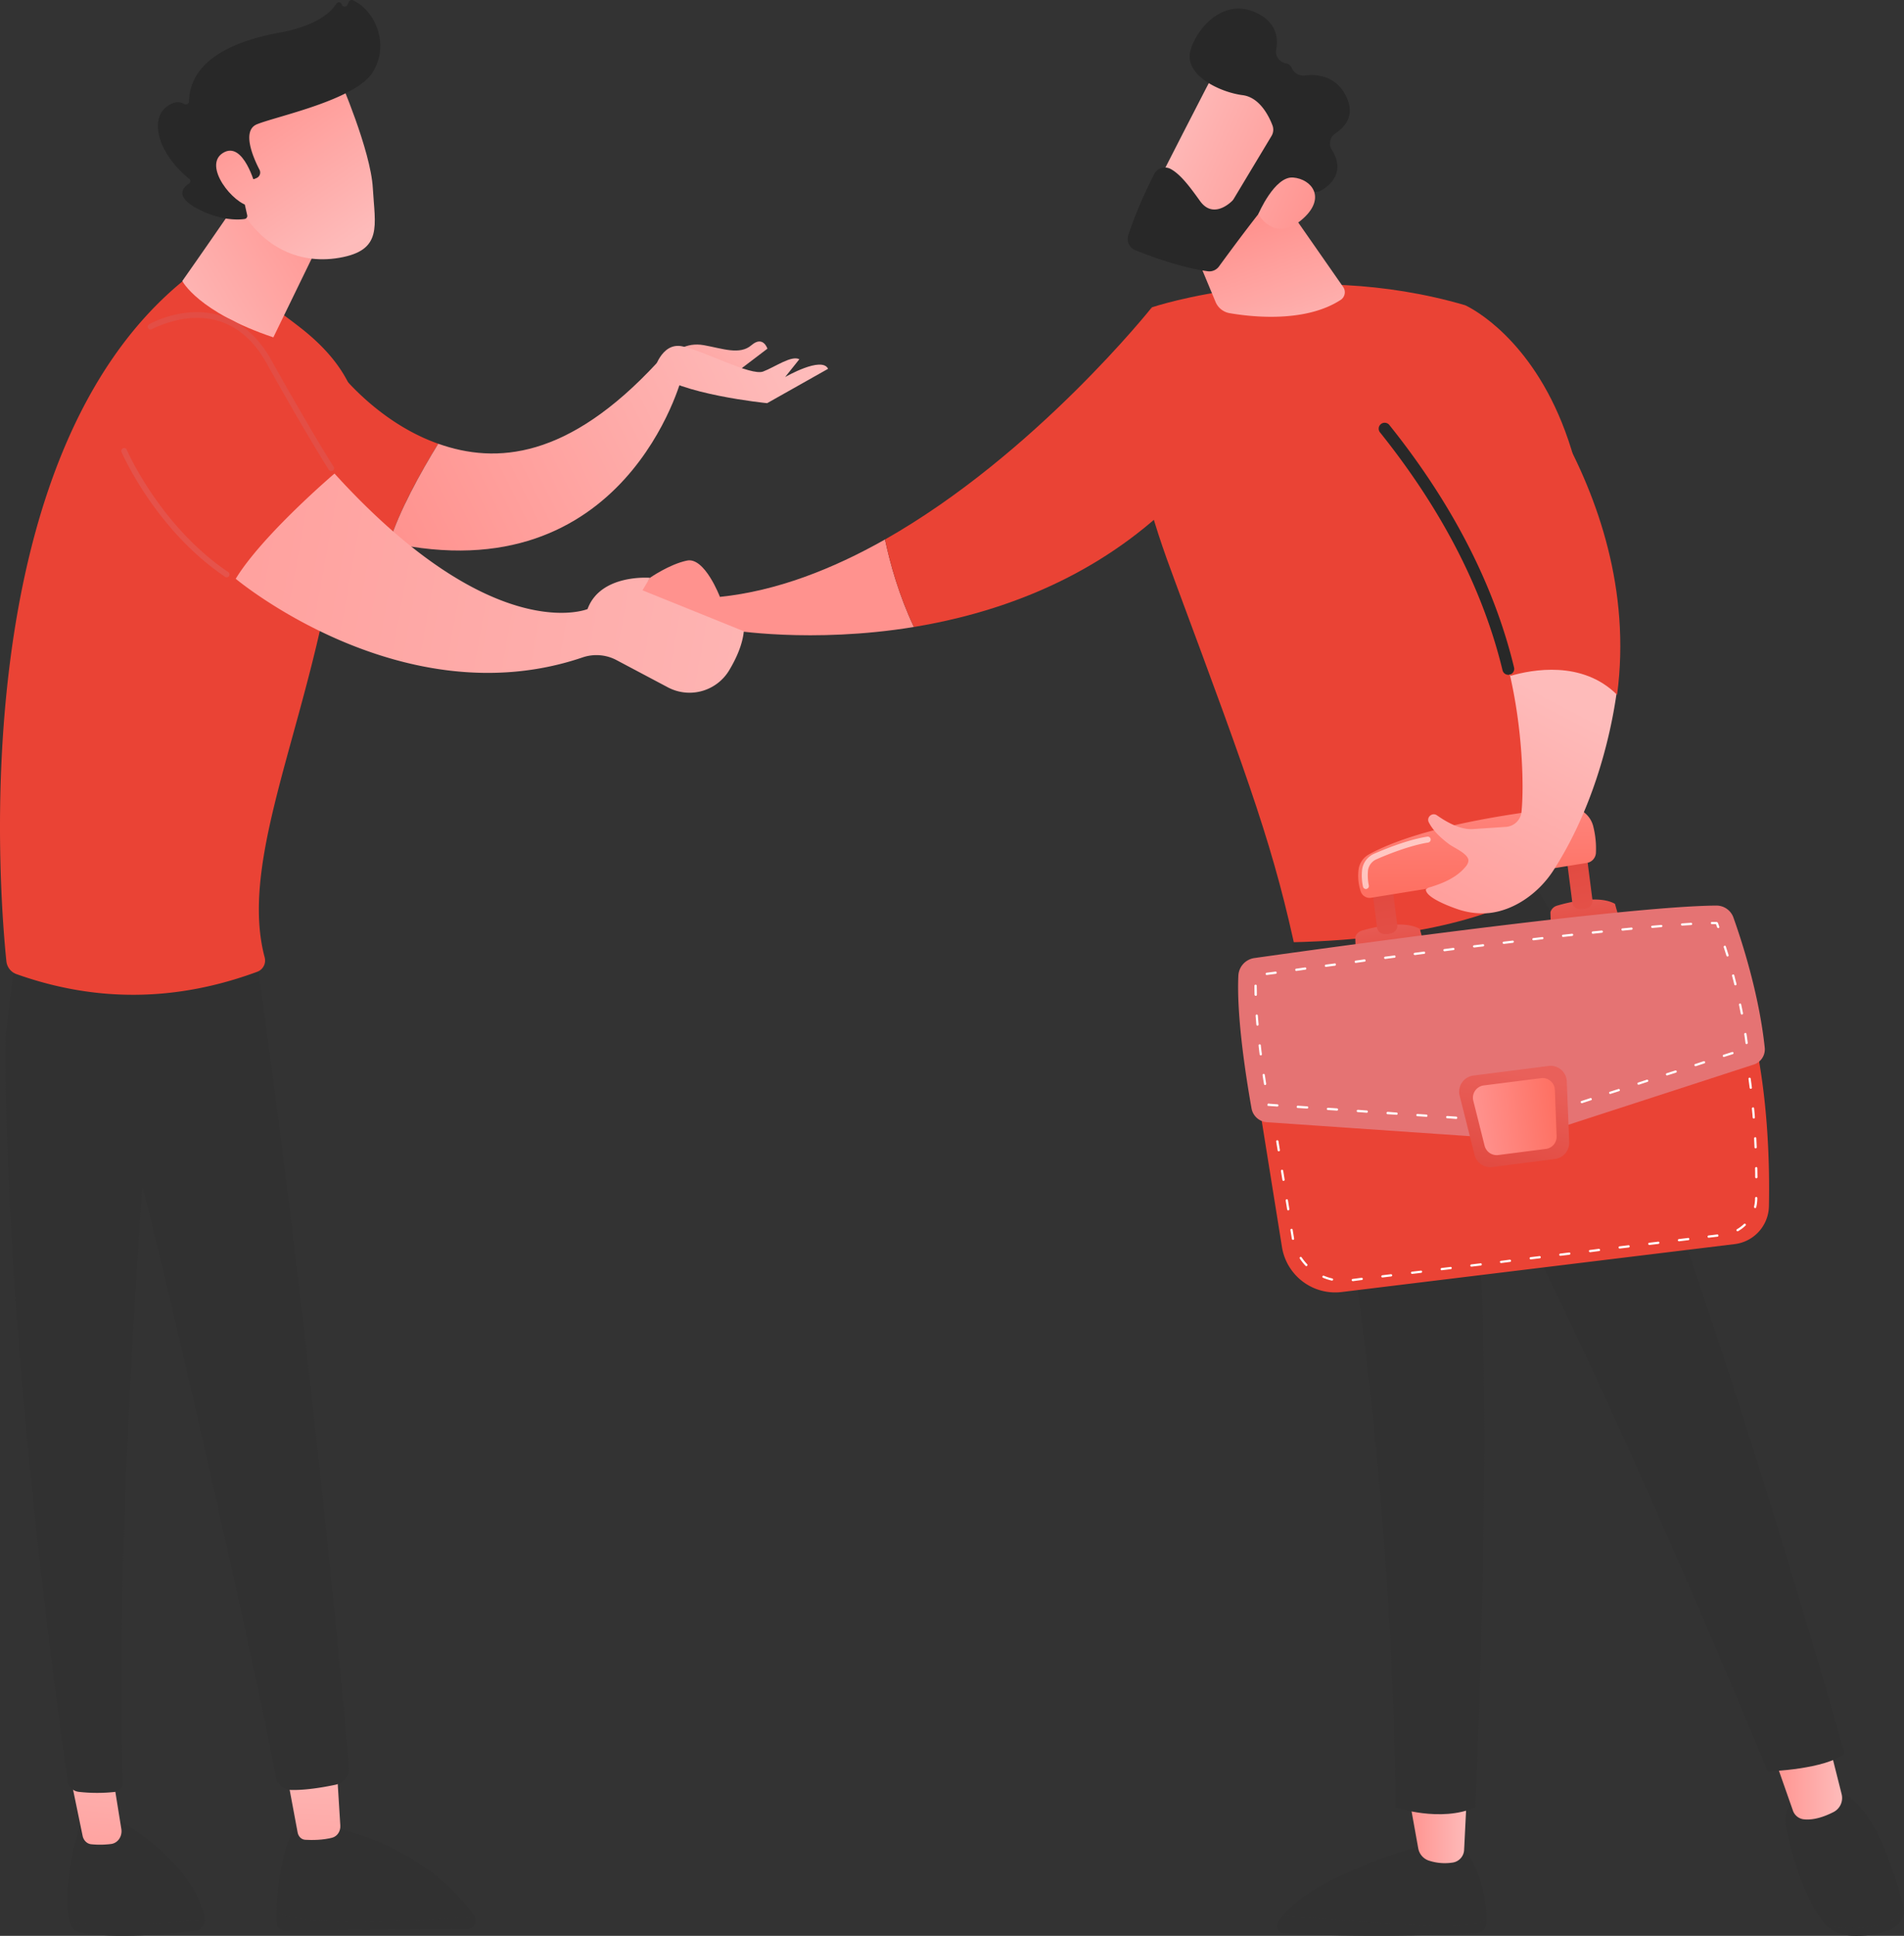 <svg xmlns="http://www.w3.org/2000/svg" xmlns:xlink="http://www.w3.org/1999/xlink" width="1967.7" height="1999.8" viewBox="0 0 1967.7 1999.8"><rect x="0" y="0" width="1967.7" height="1999.8" fill="#333333" stroke="none"/><defs><linearGradient id="a" x1="1593.69" y1="1929.93" x2="1626.25" y2="1918.64" gradientUnits="userSpaceOnUse"><stop offset="0" stop-color="#febbba"/><stop offset="1" stop-color="#ff928e"/></linearGradient><linearGradient id="b" x1="996.01" y1="1629.84" x2="947.54" y2="1484.45" gradientTransform="translate(1290.1)" xlink:href="#a"/><linearGradient id="c" x1="2149.53" y1="1381.3" x2="2323.72" y2="1457.03" xlink:href="#a"/><linearGradient id="d" x1="2138.68" y1="1406.27" x2="2312.86" y2="1482" xlink:href="#a"/><linearGradient id="e" x1="2293.44" y1="3142.87" x2="2354.41" y2="3142.87" gradientTransform="matrix(-1, 0, 0, 1, 4753.76, 0)" xlink:href="#a"/><linearGradient id="f" x1="1905.79" y1="3092.04" x2="1978.66" y2="3092.04" gradientTransform="matrix(-1, 0, 0, 1, 4753.76, 0)" xlink:href="#a"/><linearGradient id="g" x1="27.6" y1="2902.5" x2="24.6" y2="2829.62" gradientTransform="translate(1990 -609.6) rotate(-7.3)" gradientUnits="userSpaceOnUse"><stop offset="0" stop-color="#e1473d"/><stop offset="1" stop-color="#e9605a"/></linearGradient><linearGradient id="h" x1="23.8" y1="2793.09" x2="38.83" y2="3001.94" xlink:href="#g"/><linearGradient id="i" x1="230.63" y1="2894.14" x2="227.62" y2="2821.26" xlink:href="#g"/><linearGradient id="j" x1="226.28" y1="2778.53" x2="241.31" y2="2987.39" xlink:href="#g"/><linearGradient id="k" x1="142.88" y1="2676.84" x2="122.6" y2="2825.57" gradientTransform="translate(1990 -609.6) rotate(-7.3)" gradientUnits="userSpaceOnUse"><stop offset="0" stop-color="#ff928e"/><stop offset="1" stop-color="#fe7062"/></linearGradient><linearGradient id="l" x1="2493.73" y1="2480.27" x2="2518.45" y2="2365.66" gradientTransform="matrix(1, 0, 0, 1, 0, 0)" xlink:href="#g"/><linearGradient id="m" x1="91.59" y1="3060.48" x2="176.78" y2="3060.48" xlink:href="#k"/><linearGradient id="n" x1="2561.45" y1="1982.01" x2="2396.43" y2="2299.35" xlink:href="#a"/><linearGradient id="o" x1="-236.55" y1="3025.92" x2="-263.68" y2="3262.65" gradientTransform="translate(1290.1)" xlink:href="#a"/><linearGradient id="p" x1="89.28" y1="2996.76" x2="62.16" y2="3233.51" gradientTransform="translate(993.2 65.8) rotate(-3.6)" xlink:href="#a"/><linearGradient id="q" x1="1105.13" y1="1578.34" x2="1293.91" y2="1465.97" xlink:href="#a"/><linearGradient id="r" x1="1311.07" y1="1502.6" x2="1200.89" y2="1340.7" xlink:href="#a"/><linearGradient id="s" x1="1257.61" y1="1538.98" x2="1147.48" y2="1377.16" xlink:href="#a"/><linearGradient id="t" x1="1744.05" y1="1615.97" x2="1347.74" y2="1813.12" xlink:href="#a"/><linearGradient id="u" x1="1738.25" y1="1566.53" x2="1602.69" y2="1708.11" xlink:href="#a"/><linearGradient id="v" x1="1745.94" y1="1613.64" x2="1349.62" y2="1810.78" xlink:href="#a"/><linearGradient id="w" x1="1911.55" y1="1948.14" x2="761.41" y2="1740.16" xlink:href="#a"/><linearGradient id="x" x1="1348.03" y1="1443.72" x2="845.07" y2="2214.63" gradientTransform="matrix(1, 0, 0, 1, 0, 0)" xlink:href="#g"/><linearGradient id="y" x1="1341.05" y1="1439.17" x2="838.09" y2="2210.08" gradientTransform="matrix(1, 0, 0, 1, 0, 0)" xlink:href="#g"/></defs><path d="M1688.2,1871.8s-15.7-41.3-34-37.5-38.3,17.8-38.3,17.8l-29.4,39.8s82.5,32.5,111.5,13.9c0,0,84.3,14.5,190.7-2.9-15.4-32.6-24.5-65.1-29.9-90.4C1804.9,1843,1746.8,1865.8,1688.2,1871.8Z" transform="translate(-944.2 -1255.2)" fill="url(#a)"/><path d="M2134.6,1572.7s-120.7,152-275.8,239.8c5.4,25.3,14.5,57.8,29.9,90.4,80.5-13.3,173.7-44.8,252.7-114.8Z" transform="translate(-944.2 -1255.2)" fill="#ea4335"/><path d="M2285.1,2246.3c-23.6-112.1-47.2-177-126.2-389.5-24.9-66.8-47.5-134.5-36.6-204.9l12.3-79.2s153.5-52,323.7-2.2c0,0,232.2,100.9,74.5,599.1C2461.7,2249.1,2378.5,2271.8,2285.1,2246.3Z" transform="translate(-944.2 -1255.2)" fill="#ea4335"/><path d="M2160.7,1471.6l39.8,95.7a19.3,19.3,0,0,0,14.4,11.4c23,4,78.5,10.1,115-13.8a9.5,9.5,0,0,0,2.5-13.1l-73.6-105.6Z" transform="translate(-944.2 -1255.2)" fill="url(#b)"/><path d="M2201.9,1325.3c-1.7,1.6-70.6,136.9-70.6,136.9l78.1,37.7,84.4-118.6S2229.9,1298.9,2201.9,1325.3Z" transform="translate(-944.2 -1255.2)" fill="url(#c)"/><path d="M2258.3,1395.6l-39,64.9a10.9,10.9,0,0,1-2.1,2.6c-4.6,4.4-20.5,16.9-32.8-.2-10.4-14.5-20.2-27.8-30.7-33.3a12.5,12.5,0,0,0-16.8,5.6c-6.4,12.7-18.9,38.6-26.7,63.2a12.4,12.4,0,0,0,7.2,15.2c15.8,6.4,47.1,18,74.8,21.8a12.3,12.3,0,0,0,11.8-5c11.9-16.3,45.6-62,57-73.4s30.4-6.6,39.2-4.1a12.5,12.5,0,0,0,10-1.3c9-5.4,24.7-18.9,10.3-41.8a12.5,12.5,0,0,1,3.9-16.9c10-6.6,20.9-19,10.5-39.1s-29.2-22.2-42-20.6a13,13,0,0,1-13.6-7.5,8.2,8.2,0,0,0-6.4-5.1c-6.7-1.4-11.1-7.5-9.8-14.2,2.2-11.5.5-26.5-17.8-36.6-33.7-18.5-63.2,11.7-70.7,37.2s30.1,43.5,53.8,46.5c17.4,2.2,27,21.2,30.8,31.1A12.6,12.6,0,0,1,2258.3,1395.6Z" transform="translate(-944.2 -1255.2)" fill="#282828"/><path d="M2244.6,1476.4s16.8-39.4,36-37.8,34.2,20.7,10.5,42.2C2261.5,1507.5,2244.6,1476.4,2244.6,1476.4Z" transform="translate(-944.2 -1255.2)" fill="url(#d)"/><path d="M2269.9,3234.1c37.1,3.2,101.5,8.4,152.2,10.6,30.5,1.3,48.1-1.6,58.2-5.7,0,1.2,0,2.2-.1,3.2a10.4,10.4,0,0,1-10,9.9c-95.8,5.4-172.1,1.9-199.2.2a7.4,7.4,0,0,1-6.1-11.2A64.4,64.4,0,0,1,2269.9,3234.1Z" transform="translate(-944.2 -1255.2)" fill="#313131"/><path d="M2422.1,3244.7c-50.7-2.2-115.1-7.4-152.2-10.6,36.5-44.8,152.2-74.9,152.2-74.9h32.7c22.5,32.4,25.8,63.2,25.5,79.8C2470.2,3243.1,2452.6,3246,2422.1,3244.7Z" transform="translate(-944.2 -1255.2)" fill="#313131"/><path d="M2460.3,3105.8l-3,60.5a13.9,13.9,0,0,1-11.8,13,52.8,52.8,0,0,1-24.6-2,16.4,16.4,0,0,1-11-12.6l-10.6-58.9Z" transform="translate(-944.2 -1255.2)" fill="url(#e)"/><path d="M2884.9,3244.3c16-2.3,23.3-10.6,26.4-19.6v.3c2.4,9.4-3.1,19.1-14.1,23.8-13.2,5.6-27.7,6.6-39,6.1s-23.1-5.5-29.2-13.5h-.1C2841,3247.3,2858,3248,2884.9,3244.3Z" transform="translate(-944.2 -1255.2)" fill="#313131"/><path d="M2809,3105.4h27c41-.8,66.8,85.8,75.3,119.3-3.1,9-10.4,17.3-26.4,19.6-26.9,3.7-43.9,3-56-3-22.2-29.2-33.2-71.9-38.5-96.9C2784.4,3116,2809,3105.4,2809,3105.4Z" transform="translate(-944.2 -1255.2)" fill="#313131"/><path d="M2832.5,3049.3l15,59.5a16.3,16.3,0,0,1-8.4,18.3c-8.4,4.3-20.2,8.8-31,7.5a13.5,13.5,0,0,1-11-9l-22-62.6Z" transform="translate(-944.2 -1255.2)" fill="url(#f)"/><path d="M2850.4,3066.5c-18.6,16.5-79.2,18.7-79.2,18.7C2553,2561.5,2462,2417.3,2462,2417.3c31.5,197.7,6.8,705,6.8,705-36,15.9-82.4,0-82.4,0-2.9-323.5-48.5-671.3-107.2-893.7,147.4-3.3,227.6-35.5,253.2-55.7C2655.3,2371,2850.4,3066.5,2850.4,3066.5Z" transform="translate(-944.2 -1255.2)" fill="#313131"/><path d="M2242,2374.9l27.1,168.8a55.7,55.7,0,0,0,61.8,46.2l406.1-49.5a40.2,40.2,0,0,0,35.3-39c.9-43.6-.8-121.2-19.1-191.9Z" transform="translate(-944.2 -1255.2)" fill="#ea4335"/><path d="M2342.2,2578.7a1.3,1.3,0,0,1-1.1-1,1.1,1.1,0,0,1,1-1.3l9.2-1.2a1.2,1.2,0,0,1,1.3,1,1.1,1.1,0,0,1-1,1.3l-9.2,1.2Zm-21.4-.6h-.3a55.6,55.6,0,0,1-9-2.9,1.1,1.1,0,1,1,.9-2.1,53.9,53.9,0,0,0,8.6,2.8,1.1,1.1,0,0,1,.9,1.3A1.1,1.1,0,0,1,2320.8,2578.1Zm52.1-3.2a1.2,1.2,0,0,1-1.2-1,1.3,1.3,0,0,1,1-1.3l9.2-1.1a1.2,1.2,0,0,1,.3,2.3l-9.2,1.1Zm30.6-3.7a1.2,1.2,0,0,1-1.1-1,1.1,1.1,0,0,1,1-1.3l9.2-1.1a1.1,1.1,0,0,1,1.3,1,1.2,1.2,0,0,1-1,1.3l-9.2,1.1Zm30.7-3.7a1.3,1.3,0,0,1-1.2-1.1,1.3,1.3,0,0,1,1-1.3l9.2-1.1a1.1,1.1,0,0,1,1.3,1,1.1,1.1,0,0,1-1,1.3l-9.2,1.1Zm30.6-3.8a1.1,1.1,0,0,1-1.1-1,1.2,1.2,0,0,1,1-1.3l9.2-1.1a1.2,1.2,0,1,1,.3,2.3l-9.2,1.1Zm-170.5-.5a1.8,1.8,0,0,1-.9-.4,59.8,59.8,0,0,1-5.9-7.4,1.2,1.2,0,0,1,.3-1.6,1.2,1.2,0,0,1,1.6.3,55.4,55.4,0,0,0,5.7,7.1,1.2,1.2,0,0,1,0,1.6C2294.8,2563,2294.6,2563.2,2294.3,2563.2Zm201.2-3.2a1.3,1.3,0,0,1-1.2-1c0-.7.4-1.3,1-1.3l9.2-1.2a1.2,1.2,0,0,1,1.3,1.1,1.1,1.1,0,0,1-1,1.2l-9.2,1.2Zm30.6-3.8a1.1,1.1,0,0,1-1.1-1,1.2,1.2,0,0,1,1-1.3l9.2-1.1a1.2,1.2,0,0,1,1.3,1,1.1,1.1,0,0,1-1,1.3l-9.2,1.1Zm30.7-3.7a1.2,1.2,0,0,1-1.2-1,1.3,1.3,0,0,1,1-1.3l9.2-1.1a1.1,1.1,0,0,1,1.3,1,1.2,1.2,0,0,1-1,1.3l-9.2,1.1Zm30.6-3.7a1.3,1.3,0,0,1-1.1-1.1,1.1,1.1,0,0,1,1-1.2l9.2-1.2a1.3,1.3,0,0,1,1.3,1,1.1,1.1,0,0,1-1,1.3l-9.2,1.2Zm30.7-3.8a1.2,1.2,0,0,1-1.2-1,1.3,1.3,0,0,1,1-1.3l9.2-1.1a1.1,1.1,0,0,1,1.3,1,1.2,1.2,0,0,1-1,1.3l-9.2,1.1Zm30.6-3.7a1.2,1.2,0,0,1-1.1-1,1.1,1.1,0,0,1,1-1.3l9.2-1.1a1.1,1.1,0,0,1,1.3,1,1.2,1.2,0,0,1-1,1.3l-9.2,1.1Zm30.7-3.8a1.2,1.2,0,0,1-1.2-1,1.3,1.3,0,0,1,1-1.3l9.2-1.1a1.2,1.2,0,1,1,.3,2.3l-9.2,1.1Zm-398.9-1.5a1.2,1.2,0,0,1-1.2-.9l-1.5-9.2a1.2,1.2,0,0,1,1-1.3,1.1,1.1,0,0,1,1.3,1l1.5,9.1a1.1,1.1,0,0,1-.9,1.3Zm429.5-2.2a1.1,1.1,0,0,1-1.1-1,1.2,1.2,0,0,1,1-1.3l9.2-1.1a1.2,1.2,0,0,1,.3,2.3l-9.2,1.1Zm29.9-6.6a1.3,1.3,0,0,1-1-.6,1.2,1.2,0,0,1,.4-1.6,34.8,34.8,0,0,0,7.2-5.4,1.2,1.2,0,0,1,1.7.1,1.1,1.1,0,0,1-.1,1.6,38.7,38.7,0,0,1-7.6,5.7Zm-464.4-21.6a1.2,1.2,0,0,1-1.1-1l-1.5-9.2a1.2,1.2,0,0,1,1-1.3,1.1,1.1,0,0,1,1.3,1l1.5,9.1a1.1,1.1,0,0,1-1,1.3Zm482.6-2.4h-.3a1.3,1.3,0,0,1-.9-1.4,37.6,37.6,0,0,0,1.1-8.1v-.8a1.2,1.2,0,0,1,1.2-1.2h0a1.1,1.1,0,0,1,1.1,1.2v.8a41.3,41.3,0,0,1-1.1,8.6A1.1,1.1,0,0,1,2758.1,2503.2Zm-487.5-28.1a1.2,1.2,0,0,1-1.1-1l-1.5-9.1a1.2,1.2,0,0,1,1-1.4,1.2,1.2,0,0,1,1.3,1l1.5,9.1a1.2,1.2,0,0,1-1,1.4Zm488.7-2.7a1.2,1.2,0,0,1-1.2-1.1c0-3,0-6.1-.1-9.3a1.3,1.3,0,0,1,1.2-1.2c.6-.1,1.1.5,1.1,1.2.1,3.2.1,6.2.2,9.3a1.2,1.2,0,0,1-1.2,1.1Zm-493.6-27.8a1.2,1.2,0,0,1-1.1-1l-1.5-9.1a1.2,1.2,0,0,1,1-1.4,1.2,1.2,0,0,1,1.3,1l1.5,9.1a1.2,1.2,0,0,1-1,1.4Zm492.9-3.1a1.1,1.1,0,0,1-1.2-1.1c-.1-3-.3-6.1-.4-9.2a1.1,1.1,0,0,1,1.1-1.2c.7-.1,1.1.4,1.2,1.1.1,3.1.3,6.2.4,9.2a1.1,1.1,0,0,1-1.1,1.2Zm-497.8-27.4a1.2,1.2,0,0,1-1.1-1l-1.5-9.1a1.1,1.1,0,0,1,1-1.3,1.1,1.1,0,0,1,1.3.9l1.5,9.2a1.1,1.1,0,0,1-1,1.3Zm495.9-3.4a1.2,1.2,0,0,1-1.2-1.1c-.2-3-.5-6.1-.8-9.2a1.1,1.1,0,0,1,1.1-1.2,1,1,0,0,1,1.2,1c.3,3.1.6,6.2.8,9.3a1.1,1.1,0,0,1-1,1.2Zm-500.8-27.1a1.2,1.2,0,0,1-1.1-1l-1.7-10.3,4.8-.6a1.1,1.1,0,0,1,1.3,1,1.2,1.2,0,0,1-1,1.3l-2.4.3,1.3,8a1.1,1.1,0,0,1-1,1.3Zm497.6-3.6a1.2,1.2,0,0,1-1.1-1l-1.2-9.2a1.1,1.1,0,0,1,1-1.3,1.2,1.2,0,0,1,1.3,1l1.2,9.2a1.2,1.2,0,0,1-1,1.3Zm-474-8.7a1.3,1.3,0,0,1-1.2-1c0-.7.4-1.3,1-1.3l9.2-1.2a1.1,1.1,0,0,1,1.3,1,1.1,1.1,0,0,1-1,1.3l-9.2,1.2Zm30.6-4a1,1,0,0,1-1.1-1,1.1,1.1,0,0,1,1-1.3l9.2-1.1a1.1,1.1,0,0,1,1.3,1,1.3,1.3,0,0,1-1.1,1.3l-9.1,1.1Zm30.6-3.9a1.2,1.2,0,0,1-1.1-1,1.2,1.2,0,0,1,1-1.3l9.2-1.2a1.2,1.2,0,0,1,1.3,1,1.1,1.1,0,0,1-1,1.3l-9.2,1.2Zm30.7-3.9a1.2,1.2,0,0,1-1.2-1,1.2,1.2,0,0,1,1-1.3l9.2-1.2a1.2,1.2,0,1,1,.3,2.3l-9.2,1.2Zm30.6-3.9a1.2,1.2,0,0,1-1.2-1,1.2,1.2,0,0,1,1-1.3l9.2-1.2a1.1,1.1,0,0,1,1.3,1,1.1,1.1,0,0,1-1,1.3l-9.2,1.2Zm30.6-3.9a1.1,1.1,0,0,1-1.1-1,1,1,0,0,1,1-1.3l9.2-1.2a1.1,1.1,0,0,1,1.3,1,1.3,1.3,0,0,1-1,1.3l-9.2,1.2Zm316.4-2.2a1.2,1.2,0,0,1-1.2-1c-.5-3-1.1-6.1-1.7-9.1a1.1,1.1,0,0,1,.9-1.3,1.1,1.1,0,0,1,1.4.9c.6,3,1.2,6.1,1.7,9.1a1.1,1.1,0,0,1-.9,1.3Zm-285.8-1.7a1.3,1.3,0,0,1-1.1-1.1,1.2,1.2,0,0,1,1-1.3l9.2-1.1a1.1,1.1,0,0,1,1.3,1,1.2,1.2,0,0,1-1,1.3l-9.2,1.1Zm30.7-4a1.2,1.2,0,0,1-1.2-1,1.2,1.2,0,0,1,1-1.3l9.2-1.1a1.1,1.1,0,0,1,1.3,1,1.1,1.1,0,0,1-1,1.2l-9.2,1.2Zm30.6-3.9a1,1,0,0,1-1.1-1,1.1,1.1,0,0,1,1-1.3l9.1-1.2a1.1,1.1,0,0,1,1.3,1,1.1,1.1,0,0,1-1,1.3l-9.1,1.2Zm30.6-3.9a1.2,1.2,0,0,1-1.1-1,1.1,1.1,0,0,1,1-1.3l9.2-1.2a1.1,1.1,0,0,1,1.3,1,1.2,1.2,0,0,1-1,1.3l-9.2,1.2Zm30.7-3.9a1.3,1.3,0,0,1-1.2-1,1.1,1.1,0,0,1,1-1.3l9.2-1.2a1.1,1.1,0,0,1,1.3,1,1.2,1.2,0,0,1-1,1.3l-9.2,1.2Zm30.6-3.9a1.3,1.3,0,0,1-1.2-1.1,1.3,1.3,0,0,1,1-1.3l9.2-1.1a1,1,0,0,1,1.3,1,1.1,1.1,0,0,1-1,1.3l-9.2,1.1Zm30.6-4a1,1,0,0,1-1.1-1,1.1,1.1,0,0,1,1-1.3l9.2-1.1a1,1,0,0,1,1.2,1,1,1,0,0,1-1,1.2l-9.1,1.2Zm30.6-3.9a1.2,1.2,0,0,1-1.1-1,1.2,1.2,0,0,1,1-1.3l9.2-1.2a1.1,1.1,0,0,1,1.3,1,1.1,1.1,0,0,1-1,1.3l-9.2,1.2Zm65.1-1.1a1.3,1.3,0,0,1-1.2-.9c-.4-2-.9-4-1.4-6l-1.1.2a1.2,1.2,0,0,1-1.3-1,1.2,1.2,0,0,1,1-1.3l3.1-.4.2,1,1.8,7a1.1,1.1,0,0,1-.9,1.4Zm-34.4-2.8a1.2,1.2,0,0,1-1.2-1,1.2,1.2,0,0,1,1-1.3l9.2-1.2a1.1,1.1,0,0,1,1.3,1,1.2,1.2,0,0,1-1,1.3l-9.2,1.2Z" transform="translate(-944.2 -1255.2)" fill="#fff"/><path d="M2345.2,2236.7l-.4-13.3a9.9,9.9,0,0,1,6.8-6.8c12.4-3.6,43.3-11.2,59.9-1.8l4.1,14.9Z" transform="translate(-944.2 -1255.2)" fill="url(#g)"/><path d="M2383.1,2219a17.5,17.5,0,0,1-8.8,1.1,8,8,0,0,1-7-6.8l-5.2-41,20.8-2.6,5.3,40.9A8.1,8.1,0,0,1,2383.1,2219Z" transform="translate(-944.2 -1255.2)" fill="url(#h)"/><path d="M2546.9,2210.8l-.4-13.2a9.9,9.9,0,0,1,6.8-6.8c12.4-3.7,43.3-11.2,59.9-1.9l4.2,14.9Z" transform="translate(-944.2 -1255.2)" fill="url(#i)"/><path d="M2584.8,2193.2a17.2,17.2,0,0,1-8.7,1.1,7.8,7.8,0,0,1-7-6.9l-5.8-45.2,20.8-2.7,5.8,45.2A8,8,0,0,1,2584.8,2193.2Z" transform="translate(-944.2 -1255.2)" fill="url(#j)"/><path d="M2361.3,2182.6l223-36a11.1,11.1,0,0,0,9.2-10.2,93.5,93.5,0,0,0-3-28.5,26.1,26.1,0,0,0-27.8-18.7c-41.9,4.4-148.3,18-203.9,48.7a21,21,0,0,0-10.6,15.8,50.5,50.5,0,0,0,2.4,22.8A9.7,9.7,0,0,0,2361.3,2182.6Z" transform="translate(-944.2 -1255.2)" fill="url(#k)"/><path d="M2355.8,2173.6a3.1,3.1,0,0,1-3-2.4,54.3,54.3,0,0,1-.9-17.8,21,21,0,0,1,12.3-16.2c12.1-5.3,35.3-14.6,55-17.7a3,3,0,0,1,3.5,2.6,3.1,3.1,0,0,1-2.6,3.5c-19.6,3.1-43.9,13.1-53.4,17.3a14.7,14.7,0,0,0-8.7,11.3,51.3,51.3,0,0,0,.8,15.6,3.1,3.1,0,0,1-2.3,3.7Z" transform="translate(-944.2 -1255.2)" fill="#fff" opacity="0.58"/><path d="M2240.6,2244.9c72.3-10.2,384.9-53.6,477.2-54.2a18.6,18.6,0,0,1,17.8,12.3c8.4,23.6,26.5,78.6,32.4,134.7a16.5,16.5,0,0,1-11.3,17.2l-202.6,65.8-73.7,9.4-226.8-15.6a17.4,17.4,0,0,1-16-14.3c-5-28-15.7-93.7-13.6-137.2A19.3,19.3,0,0,1,2240.6,2244.9Z" transform="translate(-944.2 -1255.2)" fill="#e57373"/><path d="M2479.9,2413.2h-.1l-9.3-.7a1.1,1.1,0,0,1-1-1.2c0-.6.6-1,1.2-1.1l9.2.7a1.1,1.1,0,0,1,1.1,1.2A1.1,1.1,0,0,1,2479.9,2413.2Zm8.4-1.1a1,1,0,0,1-1.1-1,1.1,1.1,0,0,1,1-1.3l9.1-1.2a1.1,1.1,0,0,1,1.3,1,1.1,1.1,0,0,1-1,1.3l-9.1,1.2Zm-39.2-1h-.1l-9.3-.7a1.1,1.1,0,0,1-1-1.2c0-.7.6-1,1.2-1.1l9.2.6a1.2,1.2,0,0,1,1.1,1.3A1.1,1.1,0,0,1,2449.1,2411.1Zm-30.8-2.2h-.1l-9.3-.6a1.1,1.1,0,0,1-1-1.2,1.1,1.1,0,0,1,1.2-1.1l9.2.6c.7.1,1.2.6,1.1,1.2A1,1,0,0,1,2418.3,2408.9Zm100.6-.7a1.2,1.2,0,0,1-1.1-1,1.1,1.1,0,0,1,1-1.3l9.2-1.2a1.1,1.1,0,0,1,1.3,1,1.2,1.2,0,0,1-1,1.3l-9.2,1.2Zm-131.4-1.4h-.1l-9.3-.6a1.1,1.1,0,0,1-1-1.3c0-.6.6-1,1.2-1.1l9.2.7a1.1,1.1,0,0,1,1.1,1.2A1.1,1.1,0,0,1,2387.5,2406.8Zm-30.8-2.1h-.1l-9.3-.7a1.1,1.1,0,0,1-1-1.2c0-.6.6-1,1.2-1.1l9.2.7a1.1,1.1,0,0,1,1.1,1.2A1.1,1.1,0,0,1,2356.7,2404.7Zm192.9-.4a1.3,1.3,0,0,1-1.2-1.1,1.1,1.1,0,0,1,1-1.2h.6l8-2.7a1.3,1.3,0,0,1,1.5.8,1.2,1.2,0,0,1-.7,1.5l-9.1,2.7A.1.1,0,0,1,2549.6,2404.3Zm-223.8-1.8h0l-9.3-.6a1.2,1.2,0,0,1-1.1-1.2,1.3,1.3,0,0,1,1.3-1.1l9.2.6a1.2,1.2,0,0,1,1.1,1.3C2327,2402.1,2326.5,2402.5,2325.8,2402.5Zm-30.8-2.1h0l-9.3-.6a1.2,1.2,0,1,1,.2-2.3l9.2.6a1.1,1.1,0,0,1,1.1,1.2A1.2,1.2,0,0,1,2295,2400.4Zm-30.8-2.1h0l-9.9-.7-.2-.9a1.4,1.4,0,0,1,.9-1.5,1.6,1.6,0,0,1,1,.2l8.3.6a1.1,1.1,0,0,1,1.1,1.2A1.2,1.2,0,0,1,2264.2,2398.3Zm314.8-3.5a1.3,1.3,0,0,1-1.2-.8,1.1,1.1,0,0,1,.8-1.4l8.8-2.9a1.2,1.2,0,1,1,.7,2.2l-8.8,2.9Zm29.3-9.5a1.2,1.2,0,0,1-1.1-.8,1.2,1.2,0,0,1,.8-1.5l8.8-2.8a1.1,1.1,0,0,1,1.4.7,1.2,1.2,0,0,1-.7,1.5l-8.8,2.8Zm-356.7-9.2a1.1,1.1,0,0,1-1.1-1c-.5-2.9-1-6-1.5-9.2a1.2,1.2,0,0,1,1-1.3,1.1,1.1,0,0,1,1.3,1c.5,3.1,1,6.2,1.4,9.1a1.2,1.2,0,0,1-.9,1.4Zm386.1-.4a1.1,1.1,0,0,1-.4-2.2l8.8-2.9a1.2,1.2,0,0,1,1.5.8,1.1,1.1,0,0,1-.8,1.4l-8.8,2.9Zm29.3-9.5a1.3,1.3,0,0,1-1.1-.8,1.2,1.2,0,0,1,.8-1.5l8.8-2.8a1.2,1.2,0,0,1,1.5.7,1.2,1.2,0,0,1-.8,1.5l-8.8,2.8Zm29.4-9.6a1.2,1.2,0,0,1-1.1-.8,1.1,1.1,0,0,1,.8-1.4l8.8-2.9a1.1,1.1,0,0,1,1.4.8,1.1,1.1,0,0,1-.7,1.4l-8.8,2.9Zm29.4-9.5a1.1,1.1,0,0,1-1.1-.8,1.2,1.2,0,0,1,.7-1.5l8.8-2.8a1.2,1.2,0,0,1,1.5.7,1.2,1.2,0,0,1-.8,1.5l-8.8,2.8Zm-478.6-1.6a1.2,1.2,0,0,1-1.2-1c-.4-3-.8-6.1-1.1-9.2a1.1,1.1,0,0,1,1-1.3,1.2,1.2,0,0,1,1.3,1c.3,3.1.7,6.2,1.1,9.2a1.2,1.2,0,0,1-1,1.3Zm502-11.7a1.1,1.1,0,0,1-1.1-1.1c-.4-3-.8-6.1-1.3-9.1a1.2,1.2,0,0,1,1-1.3c.7-.2,1.2.3,1.3,1,.5,3,.9,6.1,1.3,9.2a1.3,1.3,0,0,1-1,1.3Zm-505.5-19a1.1,1.1,0,0,1-1.1-1.1c-.3-3.1-.5-6.2-.8-9.2a1.3,1.3,0,0,1,1.1-1.3c.7.1,1.2.5,1.2,1.1.3,3.1.5,6.1.8,9.2a1.2,1.2,0,0,1-1.1,1.3Zm500.7-11.5a1.2,1.2,0,0,1-1.2-1l-1.8-9a1.1,1.1,0,0,1,.9-1.4,1.1,1.1,0,0,1,1.3.9c.7,3,1.3,6,1.9,9.1a1.1,1.1,0,0,1-.9,1.3Zm-502.5-19.4a1.2,1.2,0,0,1-1.2-1.1c0-2.5-.1-5-.1-7.4v-1.9a1.2,1.2,0,0,1,1.2-1.1h0a1.2,1.2,0,0,1,1.2,1.1v1.9c.1,2.4.1,4.9.1,7.4a1,1,0,0,1-1.1,1.1Zm495.7-10.8a1.1,1.1,0,0,1-1.1-.9c-.7-3-1.5-6-2.3-8.9a1.2,1.2,0,0,1,.8-1.4,1.2,1.2,0,0,1,1.5.8c.7,2.9,1.5,5.9,2.3,9a1.2,1.2,0,0,1-.9,1.4Zm-484.3-10.7a1,1,0,0,1-1.1-.9,1.2,1.2,0,0,1,.9-1.4l9.2-1.2a1.1,1.1,0,0,1,1.3,1,1.1,1.1,0,0,1-1,1.3l-9.1,1.2Zm30.6-4.2a1,1,0,0,1-1.1-1,1.1,1.1,0,0,1,.9-1.3l9.2-1.3a1.2,1.2,0,0,1,1.3,1,1.1,1.1,0,0,1-1,1.3l-9.1,1.3Zm30.6-4.2a1,1,0,0,1-1.1-1,1.1,1.1,0,0,1,1-1.3l9.1-1.2a1,1,0,0,1,1.3.9,1.2,1.2,0,0,1-.9,1.4l-9.2,1.2Zm30.6-4.1a1.2,1.2,0,0,1-.1-2.3l9.2-1.3a1.2,1.2,0,0,1,1.3,1c0,.7-.4,1.3-1,1.3l-9.2,1.3Zm30.6-4.1a1.2,1.2,0,0,1-1.1-1,1.2,1.2,0,0,1,1-1.3l9.2-1.2a1.2,1.2,0,1,1,.3,2.3l-9.2,1.2Zm353.8-2.5a1.1,1.1,0,0,1-1.1-.8l-2.8-8.8a1.2,1.2,0,0,1,.8-1.5,1.1,1.1,0,0,1,1.4.8l2.8,8.8a1.2,1.2,0,0,1-.8,1.5Zm-323.1-1.5a1.2,1.2,0,0,1-1.2-1,1.2,1.2,0,0,1,1-1.3l9.2-1.2a1.2,1.2,0,1,1,.3,2.3l-9.2,1.2Zm30.6-3.9a1.1,1.1,0,0,1-1.1-1,1.1,1.1,0,0,1,1-1.3l9.1-1.2a1.1,1.1,0,0,1,1.3,1,1.1,1.1,0,0,1-1,1.3l-9.2,1.2Zm30.6-3.9a1.2,1.2,0,0,1-1.1-1,1.2,1.2,0,0,1,1-1.3l9.2-1.1a1.1,1.1,0,0,1,1.3,1,1.2,1.2,0,0,1-1,1.3l-9.2,1.1Zm30.7-3.7a1.3,1.3,0,0,1-1.2-1c0-.7.4-1.3,1-1.3l9.2-1.1a1,1,0,0,1,1.3,1,1.1,1.1,0,0,1-1,1.3l-9.2,1.1Zm30.6-3.7a1.2,1.2,0,0,1-1.1-1,1.2,1.2,0,0,1,1-1.3l9.2-1.1a1.2,1.2,0,0,1,1.3,1.1,1.1,1.1,0,0,1-1,1.2l-9.2,1.1Zm30.7-3.5a1,1,0,0,1-1.1-1,1.1,1.1,0,0,1,1-1.3l9.2-1a1.1,1.1,0,0,1,1.3,1,1.2,1.2,0,0,1-1,1.3l-9.2,1Zm30.7-3.3a1.1,1.1,0,0,1-1.1-1.1,1.2,1.2,0,0,1,1-1.3l9.2-.9a1.2,1.2,0,0,1,1.3,1,1.2,1.2,0,0,1-1,1.3l-9.3,1Zm30.7-3.2a1.2,1.2,0,0,1-1.1-1,1.1,1.1,0,0,1,1-1.3l9.3-.9a1.1,1.1,0,0,1,1.2,1.1,1.1,1.1,0,0,1-1,1.2l-9.2.9Zm98.9-2.7a1.2,1.2,0,0,1-1.1-.7l-1.2-3.3h-4.2a1.1,1.1,0,0,1-1.1-1.1,1.1,1.1,0,0,1,1.1-1.2h4.5a2,2,0,0,1,1.8,1.2l1.3,3.7a1.2,1.2,0,0,1-.7,1.5Zm-68.1-.1a1.3,1.3,0,0,1-1.2-1.1,1.2,1.2,0,0,1,1.1-1.2l9.2-.8a1.2,1.2,0,0,1,1.3,1.1,1.2,1.2,0,0,1-1.1,1.2l-9.2.8Zm30.8-2.4a1.3,1.3,0,0,1-1.2-1.1,1.2,1.2,0,0,1,1.1-1.2l9.3-.6c.6-.1,1.1.5,1.2,1.1a1.2,1.2,0,0,1-1.1,1.2l-9.2.6Z" transform="translate(-944.2 -1255.2)" fill="#fff"/><path d="M2551.1,2452.5l-64.5,8.3a16.8,16.8,0,0,1-18.5-12.5l-15.4-61.2a16.8,16.8,0,0,1,14.2-20.8l77.6-9.9a16.7,16.7,0,0,1,18.9,16l2.5,62.8A16.9,16.9,0,0,1,2551.1,2452.5Z" transform="translate(-944.2 -1255.2)" fill="url(#l)"/><path d="M2541.7,2442.1l-49.1,6.3a12.9,12.9,0,0,1-14.1-9.5l-11.7-46.6a12.8,12.8,0,0,1,10.8-15.8l59.1-7.5a12.7,12.7,0,0,1,14.4,12.1l1.8,47.9A12.7,12.7,0,0,1,2541.7,2442.1Z" transform="translate(-944.2 -1255.2)" fill="url(#m)"/><path d="M2503.3,1946.8c15.3,63,15.7,124.6,13.3,147a17.3,17.3,0,0,1-16.1,15.6l-34.5,2.3c-12.8.7-27.1-7.4-36.7-14.2-4.9-3.5-11.2,1.9-8.5,7.2,4.7,9.2,12.9,16.5,21,22.6,4.9,3.7,21,10.3,19.9,17.6a11.7,11.7,0,0,1-3.2,6c-9,10.8-22.6,16.6-36,20.7a10.1,10.1,0,0,0-4.7,2.4c-.3,8.7,26.4,18.3,33.3,20.6a77.8,77.8,0,0,0,32.1,3.8c26.9-2.9,51.7-21.4,66.2-43.8,38.7-59.8,58.7-132,66-187.2C2579.4,1931.4,2525.1,1940.5,2503.3,1946.8Z" transform="translate(-944.2 -1255.2)" fill="url(#n)"/><path d="M2615.4,1973c28.7-216.9-138.4-383.6-138.4-383.6l-99.5,115.9c75.5,94.1,111.4,180.3,127.8,248.1C2527.1,1947,2579.4,1937,2615.4,1973Z" transform="translate(-944.2 -1255.2)" fill="#ea4335"/><path d="M2502.9,1952.3a6.1,6.1,0,0,1-5.9-4.7c-20.2-83.5-62.8-166.1-126.6-245.7a6.1,6.1,0,0,1,.9-8.6,6.2,6.2,0,0,1,8.7.9c64.9,81,108.3,165.2,128.9,250.5a6.1,6.1,0,0,1-4.5,7.4A3.9,3.9,0,0,1,2502.9,1952.3Z" transform="translate(-944.2 -1255.2)" fill="#282828"/><path d="M1156.1,3238.2a12.4,12.4,0,0,0-.4-3.3c-16-63.4-95.3-102.9-95.3-102.9l-31.5,2.5c-18.1,55.9-15.8,90.2-12.9,105.4.1.5.3.9.4,1.3C1042.3,3243.5,1095.7,3245,1156.1,3238.2Z" transform="translate(-944.2 -1255.2)" fill="#313131"/><path d="M1016.4,3241.2c1.4,5.1,5.1,9.1,9.9,10.1,37,7.7,95.6,1.5,120.3-1.7,5.4-.7,9.4-5.8,9.5-11.4C1095.7,3245,1042.3,3243.5,1016.4,3241.2Z" transform="translate(-944.2 -1255.2)" fill="#313131"/><path d="M1016.3,3087.6l13.3,64.2c1,4.7,4.6,8.2,8.9,8.6a90.8,90.8,0,0,0,20.7-.3c6.9-1,11.6-8,10.4-15.5l-9.2-57Z" transform="translate(-944.2 -1255.2)" fill="url(#o)"/><path d="M1292.3,3240.4c-34.7-1-52.7-5.1-62-8.9,0,3.5,0,7,.1,10.6a6.9,6.9,0,0,0,6.6,7l190.7-1.2c6.1-.1,9.7-7.1,7-12.7C1409.7,3237.3,1346,3241.9,1292.3,3240.4Z" transform="translate(-944.2 -1255.2)" fill="#313131"/><path d="M1434.7,3235.2a10.1,10.1,0,0,0-.7-1.5c-16.9-23.5-59.8-70.4-144.6-90.7l-40.6-1.3s-18.2,31.5-18.5,89.8c9.3,3.8,27.3,7.9,62,8.9C1346,3241.9,1409.7,3237.3,1434.7,3235.2Z" transform="translate(-944.2 -1255.2)" fill="#313131"/><path d="M1239.4,3082c.6,3,9.1,48.6,12.4,66.3.8,4.2,4,7.3,7.9,7.5,7,.4,18.2.4,27.9-2.2,5.2-1.4,8.7-6.7,8.3-12.6l-4.5-72.2Z" transform="translate(-944.2 -1255.2)" fill="url(#p)"/><path d="M1208.6,2239.3s55.9,384.5,96.3,842c.8,8.5-6,16-14.4,17.7-12.3,2.6-30.5,5.7-45.5,5.3a16.8,16.8,0,0,1-16-14.1c-13.8-80.7-111.9-513.6-137.7-608.9,0,0-29.6,404.8-20.1,614.8a10,10,0,0,1-8.8,10.3,168,168,0,0,1-36.5-.1A13.3,13.3,0,0,1,1014,3095c-9.8-68.3-66.2-474.6-63.8-767.4.1-16.5,19.4-152.1,19.4-152.1Z" transform="translate(-944.2 -1255.2)" fill="#313131"/><path d="M961.2,2261.5a15.8,15.8,0,0,1-10.4-13.3c-7.5-72.2-43.5-519.8,183.9-703.9,0,0,13.1-34.1,120.3,49.7s49.8,171.8,24.1,293.1c-31,146.8-85.5,266.7-61.4,357a12.4,12.4,0,0,1-7.7,15C1126.8,2289.8,1043.8,2290.9,961.2,2261.5Z" transform="translate(-944.2 -1255.2)" fill="#ea4335"/><path d="M1223.5,1410.2c-.1,6.3-90.9,135.3-90.9,135.3s16.3,32.1,94.1,58.2l67.2-138.1Z" transform="translate(-944.2 -1255.2)" fill="url(#q)"/><path d="M1295,1336.3s32.3,74.2,34.5,113.2,10.5,64.2-34.5,72-83-14.6-103.6-53.4c0,0-32.2-59.8-25-84.3S1295,1336.3,1295,1336.3Z" transform="translate(-944.2 -1255.2)" fill="url(#r)"/><path d="M1206.8,1440.2l2.6-1.1a6.2,6.2,0,0,0,3-8.5c-6.4-12.3-18.7-40.4-2.7-47,20.6-8.4,102.2-25.1,119.9-54.1s1.9-63.8-20.7-74a3.1,3.1,0,0,0-4,1.3l-1.9,3.6a3,3,0,0,1-5.6-.6h0a3.1,3.1,0,0,0-5.6-.8c-5.4,8.7-20,22.8-59.1,30-55.6,10.2-92.3,32.7-93.2,71.1a3.2,3.2,0,0,1-4.8,2.6c-4.1-2.5-10.7-3.7-19.4,3.7-15.3,12.8-9,46.1,24.4,73.5a3,3,0,0,1-.1,4.9c-6.1,3.9-15.1,13.3,8.3,25.8s42.3,11.9,49.3,10.8a3.2,3.2,0,0,0,2.5-3.7l-7.5-33.8a3.1,3.1,0,0,1,3-3.7Z" transform="translate(-944.2 -1255.2)" fill="#282828"/><path d="M1208.2,1447.4s-12.3-47.5-33.6-34.2,11,53.2,28.1,54.9Z" transform="translate(-944.2 -1255.2)" fill="url(#s)"/><path d="M1289.5,1633l6.3,168.1a451.3,451.3,0,0,0,50.8,14.5c10.1-32.5,32.3-72.4,50.5-102C1330.3,1690,1289.5,1633,1289.5,1633Z" transform="translate(-944.2 -1255.2)" fill="#ea4335"/><path d="M1623.1,1630.1c-91.7,99-165.9,104.8-226,83.5-18.2,29.6-40.4,69.5-50.5,102,244.7,53.9,302.4-171.1,302.4-171.1Z" transform="translate(-944.2 -1255.2)" fill="url(#t)"/><path d="M1641.6,1619.6s10.6-11.3,30.1-7.8,37,10.4,49.1,0,16.5,3.6,16.5,3.6l-36.5,27.7Z" transform="translate(-944.2 -1255.2)" fill="url(#u)"/><path d="M1619.8,1639s7.3-30.3,29.1-26.1,71.3,31,84,26.1,29.1-16.9,37.4-12.7l-14.7,18.4s37.9-21.9,44.4-8.5l-63,35.5S1644.7,1662.5,1619.8,1639Z" transform="translate(-944.2 -1255.2)" fill="url(#v)"/><path d="M1187.8,1853.1s172.3,144.3,358.3,81.3a44.4,44.4,0,0,1,35,2.6l53.4,28.3a47.8,47.8,0,0,0,63.3-17.7c7.5-12.5,13.8-26.7,15.1-40.3L1608.2,1865l7.7-12.9s-51.1-4.3-64.5,32.3c0,0-97.3,40.5-261.5-140C1289.9,1744.4,1215.5,1807.7,1187.8,1853.1Z" transform="translate(-944.2 -1255.2)" fill="url(#w)"/><path d="M1178.5,1851.6a3.4,3.4,0,0,1-1.7-.5c-72.5-49.1-106.7-128.2-107-129a2.9,2.9,0,0,1,1.6-3.8,2.8,2.8,0,0,1,3.8,1.5c.4.8,33.9,78.4,104.9,126.4a2.9,2.9,0,0,1,.8,4.1A2.9,2.9,0,0,1,1178.5,1851.6Z" transform="translate(-944.2 -1255.2)" fill="url(#x)"/><path d="M1286.5,1741.9a2.9,2.9,0,0,1-2.4-1.3c-.3-.4-22.4-34.9-64.6-110.5-13-23.2-30.1-37.9-50.7-43.7-34.3-9.6-67.3,8.8-67.6,8.9a2.9,2.9,0,0,1-4-1.1,2.9,2.9,0,0,1,1.1-4c1.4-.8,35.4-19.8,72-9.5,22.2,6.2,40.5,21.9,54.3,46.5,42.1,75.4,64.2,109.8,64.4,110.2a2.8,2.8,0,0,1-.9,4A2.4,2.4,0,0,1,1286.5,1741.9Z" transform="translate(-944.2 -1255.2)" fill="url(#y)"/></svg>